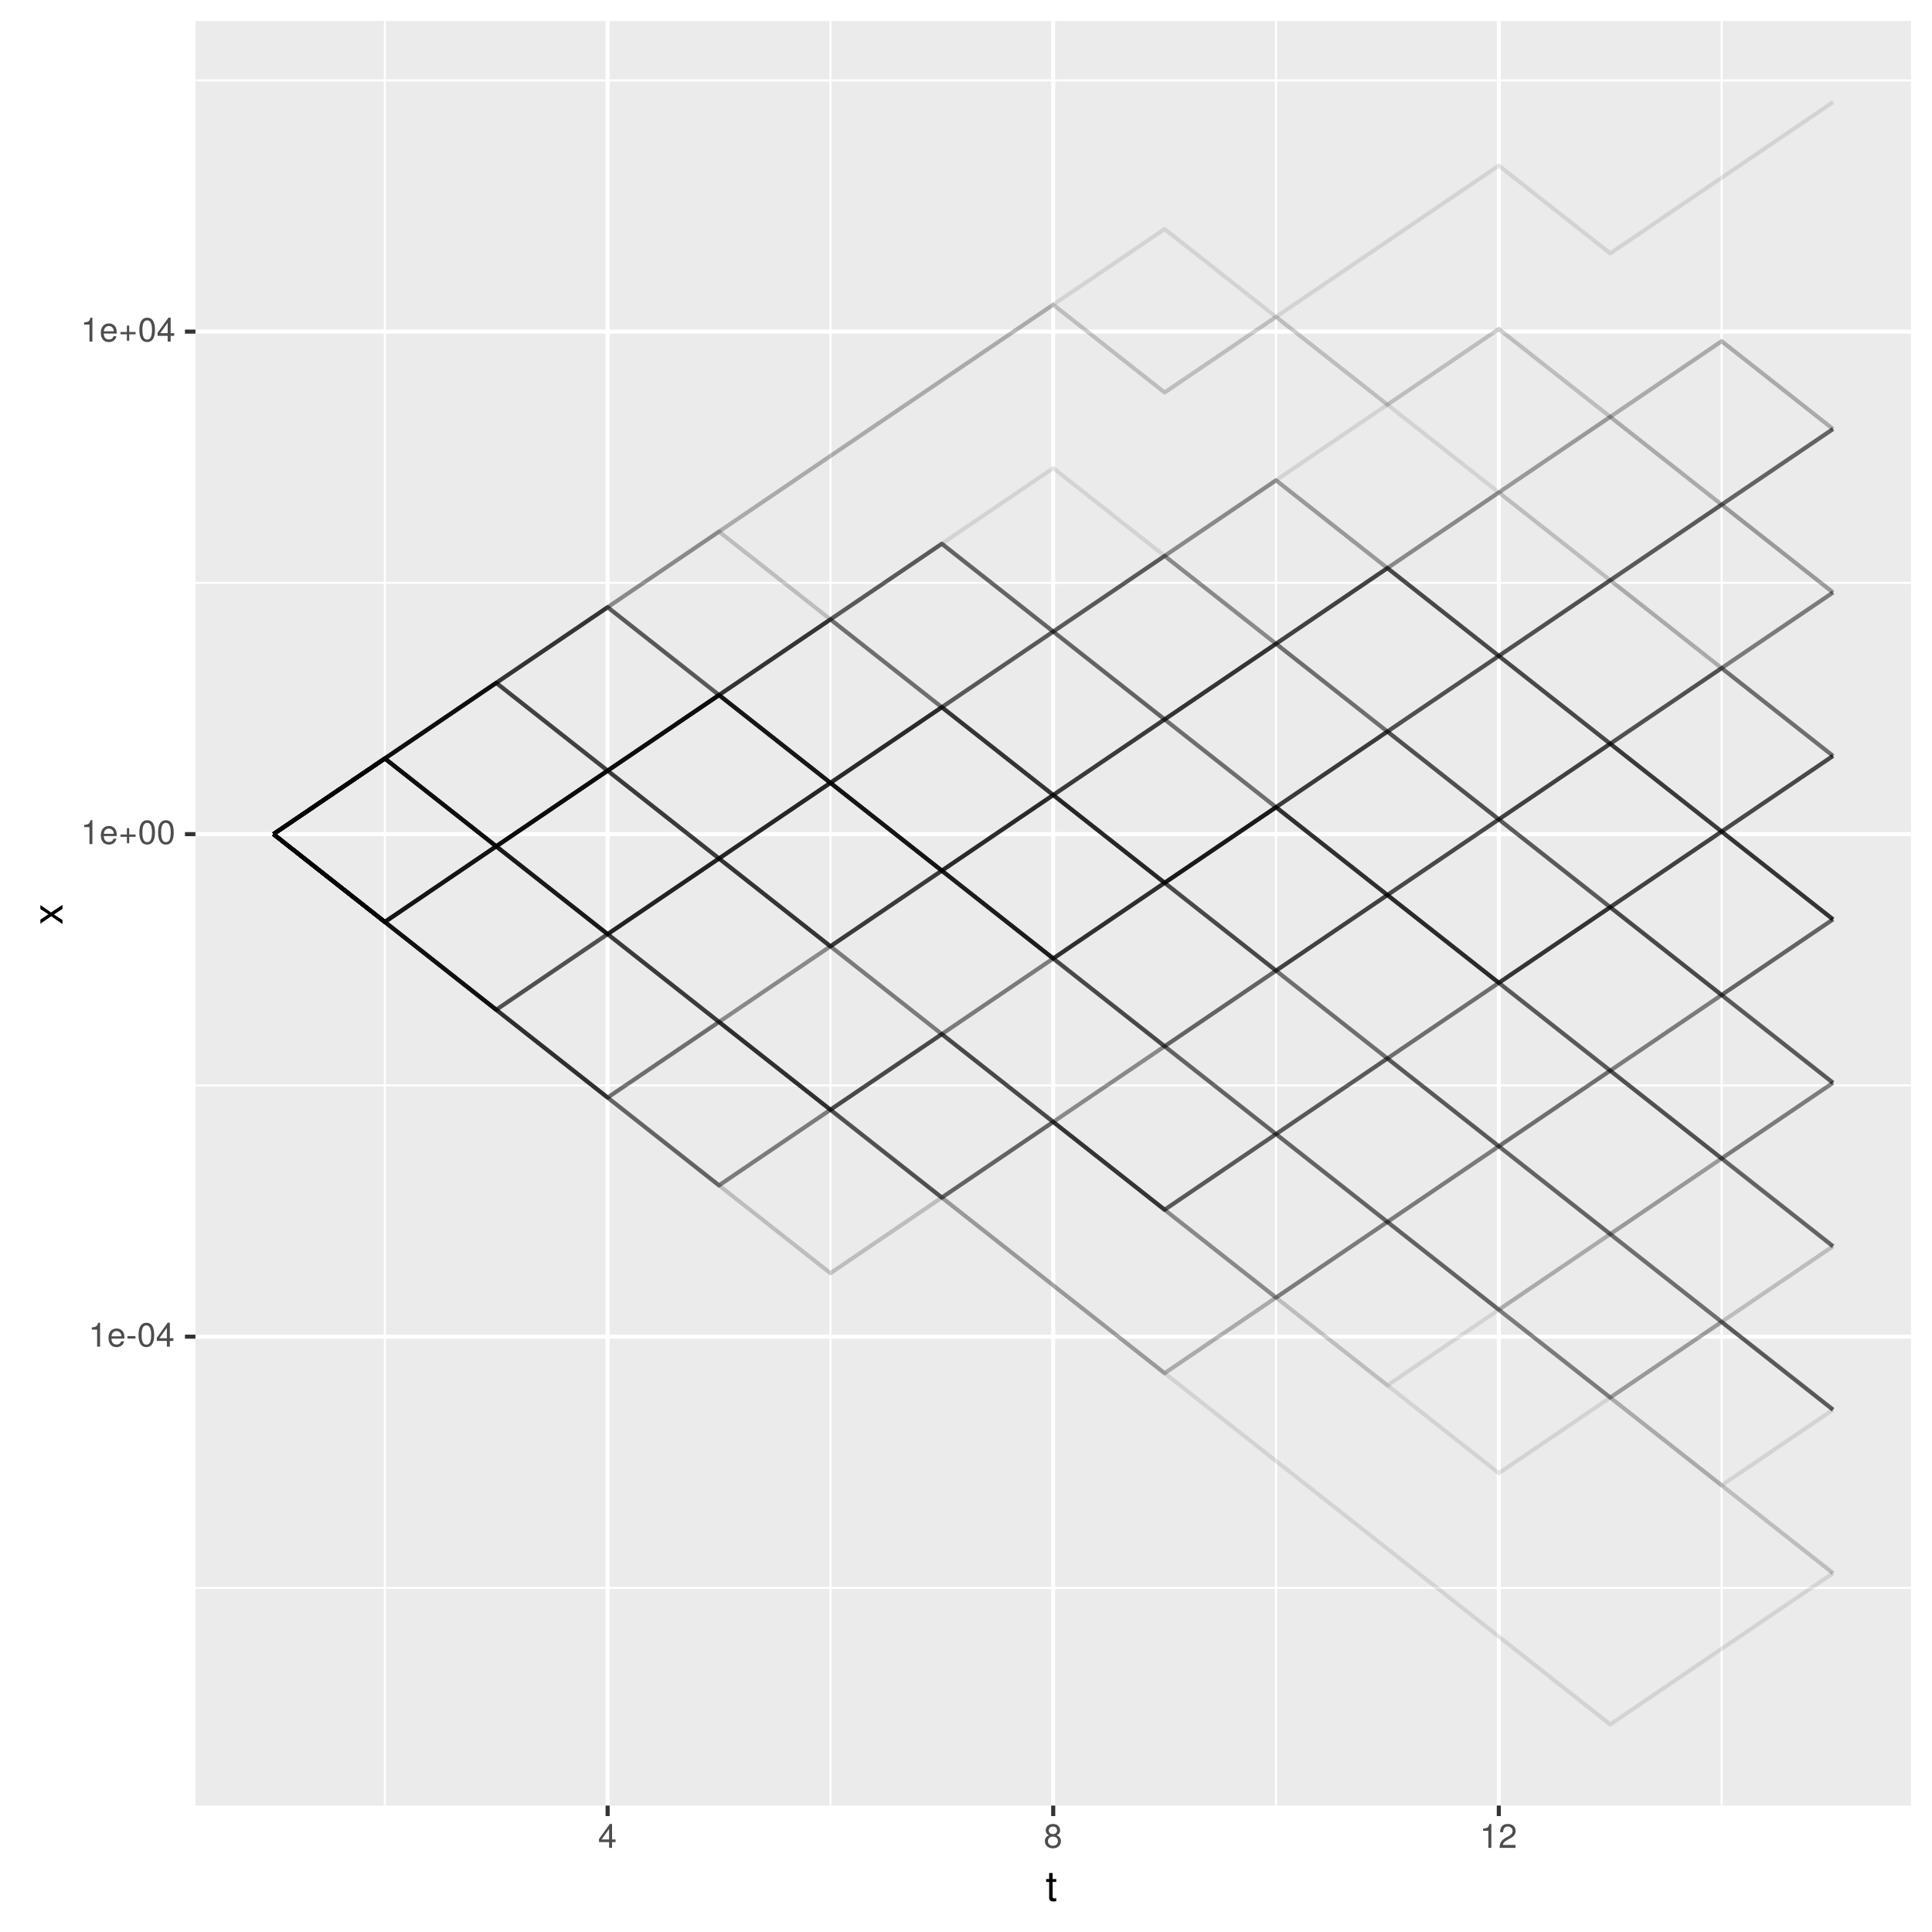 <?xml version="1.0" encoding="UTF-8"?>
<svg xmlns="http://www.w3.org/2000/svg" xmlns:xlink="http://www.w3.org/1999/xlink" width="504pt" height="504pt" viewBox="0 0 504 504" version="1.1">
<defs>
<g>
<symbol overflow="visible" id="glyph0-0">
<path style="stroke:none;" d=""/>
</symbol>
<symbol overflow="visible" id="glyph0-1">
<path style="stroke:none;" d="M 3.047 0 L 3.047 -6.234 L 2.547 -6.234 C 2.266 -5.281 2.094 -5.141 0.891 -5 L 0.891 -4.438 L 2.281 -4.438 L 2.281 0 Z M 3.047 0 "/>
</symbol>
<symbol overflow="visible" id="glyph0-2">
<path style="stroke:none;" d="M 4.516 -2.094 C 4.516 -2.766 4.453 -3.188 4.328 -3.531 C 4.031 -4.281 3.328 -4.734 2.469 -4.734 C 1.172 -4.734 0.359 -3.797 0.359 -2.281 C 0.359 -0.766 1.156 0.125 2.453 0.125 C 3.5 0.125 4.234 -0.469 4.422 -1.406 L 3.672 -1.406 C 3.469 -0.797 3.062 -0.547 2.469 -0.547 C 1.703 -0.547 1.141 -1.031 1.125 -2.094 Z M 3.734 -2.75 C 3.734 -2.75 3.734 -2.703 3.719 -2.688 L 1.141 -2.688 C 1.203 -3.516 1.719 -4.062 2.453 -4.062 C 3.172 -4.062 3.734 -3.469 3.734 -2.75 Z M 3.734 -2.75 "/>
</symbol>
<symbol overflow="visible" id="glyph0-3">
<path style="stroke:none;" d="M 2.5 -2.109 L 2.5 -2.75 L 0.406 -2.75 L 0.406 -2.109 Z M 2.5 -2.109 "/>
</symbol>
<symbol overflow="visible" id="glyph0-4">
<path style="stroke:none;" d="M 4.453 -3 C 4.453 -5.156 3.781 -6.234 2.422 -6.234 C 1.078 -6.234 0.375 -5.141 0.375 -3.047 C 0.375 -0.953 1.078 0.125 2.422 0.125 C 3.734 0.125 4.453 -0.953 4.453 -3 Z M 3.672 -3.062 C 3.672 -1.297 3.266 -0.516 2.406 -0.516 C 1.578 -0.516 1.172 -1.344 1.172 -3.047 C 1.172 -4.75 1.578 -5.547 2.422 -5.547 C 3.25 -5.547 3.672 -4.734 3.672 -3.062 Z M 3.672 -3.062 "/>
</symbol>
<symbol overflow="visible" id="glyph0-5">
<path style="stroke:none;" d="M 4.578 -1.5 L 4.578 -2.188 L 3.656 -2.188 L 3.656 -6.234 L 3.078 -6.234 L 0.25 -2.312 L 0.25 -1.5 L 2.875 -1.5 L 2.875 0 L 3.656 0 L 3.656 -1.5 Z M 2.875 -2.188 L 0.922 -2.188 L 2.875 -4.922 Z M 2.875 -2.188 "/>
</symbol>
<symbol overflow="visible" id="glyph0-6">
<path style="stroke:none;" d="M 4.547 -1.906 L 4.547 -2.5 L 2.875 -2.5 L 2.875 -4.172 L 2.266 -4.172 L 2.266 -2.5 L 0.594 -2.5 L 0.594 -1.906 L 2.266 -1.906 L 2.266 -0.234 L 2.875 -0.234 L 2.875 -1.906 Z M 4.547 -1.906 "/>
</symbol>
<symbol overflow="visible" id="glyph0-7">
<path style="stroke:none;" d="M 4.516 -1.766 C 4.516 -2.453 4.156 -2.938 3.438 -3.281 C 4.078 -3.672 4.297 -3.984 4.297 -4.578 C 4.297 -5.547 3.531 -6.234 2.422 -6.234 C 1.312 -6.234 0.547 -5.547 0.547 -4.578 C 0.547 -4 0.75 -3.672 1.391 -3.281 C 0.672 -2.938 0.328 -2.453 0.328 -1.766 C 0.328 -0.625 1.188 0.125 2.422 0.125 C 3.656 0.125 4.516 -0.625 4.516 -1.766 Z M 3.5 -4.562 C 3.5 -3.969 3.062 -3.594 2.422 -3.594 C 1.766 -3.594 1.344 -3.969 1.344 -4.562 C 1.344 -5.156 1.766 -5.547 2.422 -5.547 C 3.078 -5.547 3.5 -5.156 3.5 -4.562 Z M 3.719 -1.75 C 3.719 -1.016 3.188 -0.547 2.406 -0.547 C 1.641 -0.547 1.125 -1.016 1.125 -1.75 C 1.125 -2.484 1.641 -2.938 2.422 -2.938 C 3.188 -2.938 3.719 -2.484 3.719 -1.75 Z M 3.719 -1.75 "/>
</symbol>
<symbol overflow="visible" id="glyph0-8">
<path style="stroke:none;" d="M 4.5 -4.406 C 4.5 -5.469 3.672 -6.234 2.5 -6.234 C 1.219 -6.234 0.484 -5.594 0.438 -4.078 L 1.219 -4.078 C 1.281 -5.125 1.703 -5.562 2.469 -5.562 C 3.172 -5.562 3.703 -5.062 3.703 -4.391 C 3.703 -3.891 3.406 -3.469 2.859 -3.156 L 2.047 -2.703 C 0.75 -1.969 0.375 -1.375 0.297 0 L 4.453 0 L 4.453 -0.766 L 1.172 -0.766 C 1.25 -1.281 1.531 -1.594 2.297 -2.047 L 3.172 -2.531 C 4.047 -2.984 4.5 -3.641 4.5 -4.406 Z M 4.5 -4.406 "/>
</symbol>
<symbol overflow="visible" id="glyph1-0">
<path style="stroke:none;" d=""/>
</symbol>
<symbol overflow="visible" id="glyph1-1">
<path style="stroke:none;" d="M 2.797 0 L 2.797 -0.766 C 2.672 -0.734 2.531 -0.719 2.359 -0.719 C 1.953 -0.719 1.844 -0.844 1.844 -1.25 L 1.844 -5.016 L 2.797 -5.016 L 2.797 -5.766 L 1.844 -5.766 L 1.844 -7.344 L 0.938 -7.344 L 0.938 -5.766 L 0.156 -5.766 L 0.156 -5.016 L 0.938 -5.016 L 0.938 -0.844 C 0.938 -0.25 1.328 0.078 2.047 0.078 C 2.266 0.078 2.484 0.062 2.797 0 Z M 2.797 0 "/>
</symbol>
<symbol overflow="visible" id="glyph2-0">
<path style="stroke:none;" d=""/>
</symbol>
<symbol overflow="visible" id="glyph2-1">
<path style="stroke:none;" d="M 0 -5.203 L -2.984 -3.219 L -5.766 -5.141 L -5.766 -4.109 L -3.672 -2.734 L -5.766 -1.344 L -5.766 -0.297 L -2.938 -2.219 L 0 -0.188 L 0 -1.234 L -2.219 -2.688 L 0 -4.141 Z M 0 -5.203 "/>
</symbol>
</g>
<clipPath id="clip1">
  <path d="M 50.984 5.48 L 499 5.48 L 499 472 L 50.984 472 Z M 50.984 5.48 "/>
</clipPath>
<clipPath id="clip2">
  <path d="M 50.984 413 L 499 413 L 499 415 L 50.984 415 Z M 50.984 413 "/>
</clipPath>
<clipPath id="clip3">
  <path d="M 50.984 282 L 499 282 L 499 284 L 50.984 284 Z M 50.984 282 "/>
</clipPath>
<clipPath id="clip4">
  <path d="M 50.984 151 L 499 151 L 499 153 L 50.984 153 Z M 50.984 151 "/>
</clipPath>
<clipPath id="clip5">
  <path d="M 50.984 20 L 499 20 L 499 22 L 50.984 22 Z M 50.984 20 "/>
</clipPath>
<clipPath id="clip6">
  <path d="M 100 5.48 L 101 5.48 L 101 472 L 100 472 Z M 100 5.48 "/>
</clipPath>
<clipPath id="clip7">
  <path d="M 216 5.48 L 217 5.48 L 217 472 L 216 472 Z M 216 5.48 "/>
</clipPath>
<clipPath id="clip8">
  <path d="M 332 5.48 L 334 5.48 L 334 472 L 332 472 Z M 332 5.48 "/>
</clipPath>
<clipPath id="clip9">
  <path d="M 448 5.48 L 450 5.48 L 450 472 L 448 472 Z M 448 5.48 "/>
</clipPath>
<clipPath id="clip10">
  <path d="M 50.984 348 L 499.52 348 L 499.52 350 L 50.984 350 Z M 50.984 348 "/>
</clipPath>
<clipPath id="clip11">
  <path d="M 50.984 217 L 499.52 217 L 499.52 219 L 50.984 219 Z M 50.984 217 "/>
</clipPath>
<clipPath id="clip12">
  <path d="M 50.984 85 L 499.52 85 L 499.52 88 L 50.984 88 Z M 50.984 85 "/>
</clipPath>
<clipPath id="clip13">
  <path d="M 157 5.48 L 160 5.48 L 160 472 L 157 472 Z M 157 5.48 "/>
</clipPath>
<clipPath id="clip14">
  <path d="M 274 5.48 L 276 5.48 L 276 472 L 274 472 Z M 274 5.48 "/>
</clipPath>
<clipPath id="clip15">
  <path d="M 390 5.48 L 392 5.48 L 392 472 L 390 472 Z M 390 5.48 "/>
</clipPath>
</defs>
<g id="surface7">
<rect x="0" y="0" width="504" height="504" style="fill:rgb(100%,100%,100%);fill-opacity:1;stroke:none;"/>
<rect x="0" y="0" width="504" height="504" style="fill:rgb(100%,100%,100%);fill-opacity:1;stroke:none;"/>
<path style="fill:none;stroke-width:1.067;stroke-linecap:round;stroke-linejoin:round;stroke:rgb(100%,100%,100%);stroke-opacity:1;stroke-miterlimit:10;" d="M 0 504 L 504 504 L 504 0 L 0 0 Z M 0 504 "/>
<g clip-path="url(#clip1)" clip-rule="nonzero">
<path style=" stroke:none;fill-rule:nonzero;fill:rgb(92.157%,92.157%,92.157%);fill-opacity:1;" d="M 50.984 471.016 L 498.52 471.016 L 498.52 5.48 L 50.984 5.48 Z M 50.984 471.016 "/>
</g>
<g clip-path="url(#clip2)" clip-rule="nonzero">
<path style="fill:none;stroke-width:0.533;stroke-linecap:butt;stroke-linejoin:round;stroke:rgb(100%,100%,100%);stroke-opacity:1;stroke-miterlimit:10;" d="M 50.984 414.242 L 498.52 414.242 "/>
</g>
<g clip-path="url(#clip3)" clip-rule="nonzero">
<path style="fill:none;stroke-width:0.533;stroke-linecap:butt;stroke-linejoin:round;stroke:rgb(100%,100%,100%);stroke-opacity:1;stroke-miterlimit:10;" d="M 50.984 283.148 L 498.52 283.148 "/>
</g>
<g clip-path="url(#clip4)" clip-rule="nonzero">
<path style="fill:none;stroke-width:0.533;stroke-linecap:butt;stroke-linejoin:round;stroke:rgb(100%,100%,100%);stroke-opacity:1;stroke-miterlimit:10;" d="M 50.984 152.055 L 498.52 152.055 "/>
</g>
<g clip-path="url(#clip5)" clip-rule="nonzero">
<path style="fill:none;stroke-width:0.533;stroke-linecap:butt;stroke-linejoin:round;stroke:rgb(100%,100%,100%);stroke-opacity:1;stroke-miterlimit:10;" d="M 50.984 20.965 L 498.52 20.965 "/>
</g>
<g clip-path="url(#clip6)" clip-rule="nonzero">
<path style="fill:none;stroke-width:0.533;stroke-linecap:butt;stroke-linejoin:round;stroke:rgb(100%,100%,100%);stroke-opacity:1;stroke-miterlimit:10;" d="M 100.391 471.016 L 100.391 5.48 "/>
</g>
<g clip-path="url(#clip7)" clip-rule="nonzero">
<path style="fill:none;stroke-width:0.533;stroke-linecap:butt;stroke-linejoin:round;stroke:rgb(100%,100%,100%);stroke-opacity:1;stroke-miterlimit:10;" d="M 216.633 471.016 L 216.633 5.48 "/>
</g>
<g clip-path="url(#clip8)" clip-rule="nonzero">
<path style="fill:none;stroke-width:0.533;stroke-linecap:butt;stroke-linejoin:round;stroke:rgb(100%,100%,100%);stroke-opacity:1;stroke-miterlimit:10;" d="M 332.875 471.016 L 332.875 5.48 "/>
</g>
<g clip-path="url(#clip9)" clip-rule="nonzero">
<path style="fill:none;stroke-width:0.533;stroke-linecap:butt;stroke-linejoin:round;stroke:rgb(100%,100%,100%);stroke-opacity:1;stroke-miterlimit:10;" d="M 449.117 471.016 L 449.117 5.48 "/>
</g>
<g clip-path="url(#clip10)" clip-rule="nonzero">
<path style="fill:none;stroke-width:1.067;stroke-linecap:butt;stroke-linejoin:round;stroke:rgb(100%,100%,100%);stroke-opacity:1;stroke-miterlimit:10;" d="M 50.984 348.695 L 498.52 348.695 "/>
</g>
<g clip-path="url(#clip11)" clip-rule="nonzero">
<path style="fill:none;stroke-width:1.067;stroke-linecap:butt;stroke-linejoin:round;stroke:rgb(100%,100%,100%);stroke-opacity:1;stroke-miterlimit:10;" d="M 50.984 217.602 L 498.52 217.602 "/>
</g>
<g clip-path="url(#clip12)" clip-rule="nonzero">
<path style="fill:none;stroke-width:1.067;stroke-linecap:butt;stroke-linejoin:round;stroke:rgb(100%,100%,100%);stroke-opacity:1;stroke-miterlimit:10;" d="M 50.984 86.508 L 498.52 86.508 "/>
</g>
<g clip-path="url(#clip13)" clip-rule="nonzero">
<path style="fill:none;stroke-width:1.067;stroke-linecap:butt;stroke-linejoin:round;stroke:rgb(100%,100%,100%);stroke-opacity:1;stroke-miterlimit:10;" d="M 158.512 471.016 L 158.512 5.48 "/>
</g>
<g clip-path="url(#clip14)" clip-rule="nonzero">
<path style="fill:none;stroke-width:1.067;stroke-linecap:butt;stroke-linejoin:round;stroke:rgb(100%,100%,100%);stroke-opacity:1;stroke-miterlimit:10;" d="M 274.754 471.016 L 274.754 5.48 "/>
</g>
<g clip-path="url(#clip15)" clip-rule="nonzero">
<path style="fill:none;stroke-width:1.067;stroke-linecap:butt;stroke-linejoin:round;stroke:rgb(100%,100%,100%);stroke-opacity:1;stroke-miterlimit:10;" d="M 390.996 471.016 L 390.996 5.48 "/>
</g>
<path style="fill:none;stroke-width:1.067;stroke-linecap:butt;stroke-linejoin:round;stroke:rgb(0%,0%,0%);stroke-opacity:0.102;stroke-miterlimit:1;" d="M 71.328 217.602 L 100.391 197.871 L 129.449 220.777 L 158.512 243.688 L 187.57 266.594 L 216.633 289.5 L 245.691 269.77 L 274.754 250.039 L 303.812 230.305 L 332.875 210.574 L 361.934 190.844 L 390.996 213.75 L 420.059 194.02 L 449.117 216.926 L 478.18 197.195 "/>
<path style="fill:none;stroke-width:1.067;stroke-linecap:butt;stroke-linejoin:round;stroke:rgb(0%,0%,0%);stroke-opacity:0.102;stroke-miterlimit:1;" d="M 71.328 217.602 L 100.391 197.871 L 129.449 178.141 L 158.512 158.406 L 187.57 181.316 L 216.633 161.586 L 245.691 184.492 L 274.754 207.398 L 303.812 230.305 L 332.875 253.215 L 361.934 233.484 L 390.996 256.391 L 420.059 236.66 L 449.117 259.566 L 478.18 282.473 "/>
<path style="fill:none;stroke-width:1.067;stroke-linecap:butt;stroke-linejoin:round;stroke:rgb(0%,0%,0%);stroke-opacity:0.102;stroke-miterlimit:1;" d="M 71.328 217.602 L 100.391 240.508 L 129.449 263.418 L 158.512 243.688 L 187.57 266.594 L 216.633 246.863 L 245.691 269.77 L 274.754 292.676 L 303.812 315.586 L 332.875 338.492 L 361.934 318.762 L 420.059 364.574 L 449.117 344.844 L 478.18 367.75 "/>
<path style="fill:none;stroke-width:1.067;stroke-linecap:butt;stroke-linejoin:round;stroke:rgb(0%,0%,0%);stroke-opacity:0.102;stroke-miterlimit:1;" d="M 71.328 217.602 L 100.391 197.871 L 129.449 178.141 L 158.512 201.047 L 187.57 181.316 L 216.633 204.223 L 245.691 227.129 L 274.754 207.398 L 303.812 187.668 L 332.875 167.938 L 361.934 190.844 L 390.996 171.113 L 420.059 151.379 L 449.117 131.648 L 478.18 154.559 "/>
<path style="fill:none;stroke-width:1.067;stroke-linecap:butt;stroke-linejoin:round;stroke:rgb(0%,0%,0%);stroke-opacity:0.102;stroke-miterlimit:1;" d="M 71.328 217.602 L 100.391 197.871 L 129.449 220.777 L 158.512 243.688 L 187.57 266.594 L 216.633 246.863 L 245.691 227.129 L 274.754 207.398 L 303.812 187.668 L 332.875 210.574 L 361.934 190.844 L 390.996 171.113 L 420.059 194.02 L 449.117 216.926 L 478.18 239.836 "/>
<path style="fill:none;stroke-width:1.067;stroke-linecap:butt;stroke-linejoin:round;stroke:rgb(0%,0%,0%);stroke-opacity:0.102;stroke-miterlimit:1;" d="M 71.328 217.602 L 100.391 240.508 L 129.449 263.418 L 158.512 243.688 L 187.57 223.953 L 216.633 246.863 L 245.691 227.129 L 274.754 250.039 L 303.812 272.945 L 332.875 253.215 L 361.934 233.484 L 390.996 256.391 L 420.059 236.66 L 449.117 259.566 L 478.18 282.473 "/>
<path style="fill:none;stroke-width:1.067;stroke-linecap:butt;stroke-linejoin:round;stroke:rgb(0%,0%,0%);stroke-opacity:0.102;stroke-miterlimit:1;" d="M 71.328 217.602 L 100.391 197.871 L 129.449 220.777 L 158.512 243.688 L 187.57 266.594 L 216.633 289.5 L 245.691 312.406 L 274.754 292.676 L 303.812 315.586 L 332.875 295.852 L 361.934 318.762 L 390.996 299.027 L 420.059 321.938 L 449.117 344.844 L 478.18 367.75 "/>
<path style="fill:none;stroke-width:1.067;stroke-linecap:butt;stroke-linejoin:round;stroke:rgb(0%,0%,0%);stroke-opacity:0.102;stroke-miterlimit:1;" d="M 71.328 217.602 L 100.391 197.871 L 129.449 220.777 L 158.512 243.688 L 187.57 266.594 L 216.633 246.863 L 245.691 227.129 L 274.754 250.039 L 303.812 230.305 L 332.875 210.574 L 361.934 233.484 L 390.996 213.75 L 420.059 194.02 L 449.117 216.926 L 478.18 197.195 "/>
<path style="fill:none;stroke-width:1.067;stroke-linecap:butt;stroke-linejoin:round;stroke:rgb(0%,0%,0%);stroke-opacity:0.102;stroke-miterlimit:1;" d="M 71.328 217.602 L 100.391 197.871 L 129.449 178.141 L 158.512 158.406 L 187.57 138.676 L 216.633 118.945 L 245.691 99.215 L 274.754 79.48 L 303.812 59.75 L 332.875 82.66 L 361.934 62.926 L 390.996 43.195 L 420.059 66.102 L 449.117 46.371 L 478.18 26.641 "/>
<path style="fill:none;stroke-width:1.067;stroke-linecap:butt;stroke-linejoin:round;stroke:rgb(0%,0%,0%);stroke-opacity:0.102;stroke-miterlimit:1;" d="M 71.328 217.602 L 100.391 240.508 L 129.449 220.777 L 158.512 201.047 L 187.57 181.316 L 216.633 161.586 L 245.691 141.852 L 274.754 164.762 L 303.812 145.027 L 332.875 125.297 L 361.934 105.566 L 390.996 85.836 L 420.059 108.742 L 449.117 131.648 L 478.18 111.918 "/>
<path style="fill:none;stroke-width:1.067;stroke-linecap:butt;stroke-linejoin:round;stroke:rgb(0%,0%,0%);stroke-opacity:0.102;stroke-miterlimit:1;" d="M 71.328 217.602 L 100.391 197.871 L 129.449 178.141 L 158.512 158.406 L 187.57 181.316 L 216.633 204.223 L 245.691 184.492 L 274.754 164.762 L 303.812 187.668 L 332.875 167.938 L 361.934 148.203 L 420.059 108.742 L 449.117 89.012 L 478.18 111.918 "/>
<path style="fill:none;stroke-width:1.067;stroke-linecap:butt;stroke-linejoin:round;stroke:rgb(0%,0%,0%);stroke-opacity:0.102;stroke-miterlimit:1;" d="M 71.328 217.602 L 100.391 197.871 L 129.449 178.141 L 158.512 158.406 L 187.57 181.316 L 216.633 204.223 L 245.691 184.492 L 274.754 207.398 L 303.812 187.668 L 332.875 167.938 L 361.934 190.844 L 390.996 171.113 L 420.059 194.02 L 449.117 216.926 L 478.18 197.195 "/>
<path style="fill:none;stroke-width:1.067;stroke-linecap:butt;stroke-linejoin:round;stroke:rgb(0%,0%,0%);stroke-opacity:0.102;stroke-miterlimit:1;" d="M 71.328 217.602 L 100.391 240.508 L 129.449 220.777 L 158.512 201.047 L 187.57 181.316 L 216.633 161.586 L 245.691 141.852 L 274.754 164.762 L 303.812 187.668 L 332.875 167.938 L 361.934 148.203 L 390.996 128.473 L 420.059 151.379 L 449.117 131.648 L 478.18 111.918 "/>
<path style="fill:none;stroke-width:1.067;stroke-linecap:butt;stroke-linejoin:round;stroke:rgb(0%,0%,0%);stroke-opacity:0.102;stroke-miterlimit:1;" d="M 71.328 217.602 L 100.391 197.871 L 129.449 220.777 L 158.512 201.047 L 187.57 181.316 L 216.633 204.223 L 245.691 184.492 L 274.754 164.762 L 303.812 187.668 L 332.875 210.574 L 361.934 233.484 L 390.996 213.75 L 420.059 236.66 L 449.117 216.926 L 478.18 239.836 "/>
<path style="fill:none;stroke-width:1.067;stroke-linecap:butt;stroke-linejoin:round;stroke:rgb(0%,0%,0%);stroke-opacity:0.102;stroke-miterlimit:1;" d="M 71.328 217.602 L 100.391 197.871 L 129.449 178.141 L 158.512 158.406 L 187.57 138.676 L 216.633 118.945 L 245.691 99.215 L 274.754 79.48 L 303.812 102.391 L 332.875 82.66 L 361.934 105.566 L 390.996 128.473 L 420.059 108.742 L 449.117 89.012 L 478.18 111.918 "/>
<path style="fill:none;stroke-width:1.067;stroke-linecap:butt;stroke-linejoin:round;stroke:rgb(0%,0%,0%);stroke-opacity:0.102;stroke-miterlimit:1;" d="M 71.328 217.602 L 100.391 240.508 L 129.449 263.418 L 158.512 286.324 L 187.57 309.23 L 216.633 289.5 L 245.691 269.77 L 274.754 250.039 L 303.812 230.305 L 332.875 253.215 L 361.934 233.484 L 390.996 213.75 L 420.059 194.02 L 449.117 174.289 L 478.18 197.195 "/>
<path style="fill:none;stroke-width:1.067;stroke-linecap:butt;stroke-linejoin:round;stroke:rgb(0%,0%,0%);stroke-opacity:0.102;stroke-miterlimit:1;" d="M 71.328 217.602 L 100.391 240.508 L 129.449 220.777 L 158.512 243.688 L 187.57 223.953 L 216.633 246.863 L 245.691 227.129 L 274.754 250.039 L 303.812 230.305 L 332.875 210.574 L 361.934 190.844 L 390.996 171.113 L 420.059 151.379 L 449.117 131.648 L 478.18 111.918 "/>
<path style="fill:none;stroke-width:1.067;stroke-linecap:butt;stroke-linejoin:round;stroke:rgb(0%,0%,0%);stroke-opacity:0.102;stroke-miterlimit:1;" d="M 71.328 217.602 L 100.391 240.508 L 129.449 263.418 L 158.512 286.324 L 187.57 266.594 L 216.633 246.863 L 245.691 227.129 L 274.754 207.398 L 303.812 230.305 L 332.875 210.574 L 361.934 233.484 L 390.996 256.391 L 420.059 236.66 L 449.117 216.926 L 478.18 239.836 "/>
<path style="fill:none;stroke-width:1.067;stroke-linecap:butt;stroke-linejoin:round;stroke:rgb(0%,0%,0%);stroke-opacity:0.102;stroke-miterlimit:1;" d="M 71.328 217.602 L 100.391 197.871 L 129.449 220.777 L 158.512 243.688 L 187.57 223.953 L 216.633 204.223 L 245.691 184.492 L 274.754 207.398 L 303.812 230.305 L 332.875 210.574 L 361.934 190.844 L 390.996 213.75 L 420.059 236.66 L 449.117 216.926 L 478.18 239.836 "/>
<path style="fill:none;stroke-width:1.067;stroke-linecap:butt;stroke-linejoin:round;stroke:rgb(0%,0%,0%);stroke-opacity:0.102;stroke-miterlimit:1;" d="M 71.328 217.602 L 100.391 197.871 L 129.449 178.141 L 158.512 158.406 L 187.57 181.316 L 216.633 161.586 L 245.691 141.852 L 274.754 164.762 L 303.812 145.027 L 332.875 125.297 L 361.934 148.203 L 390.996 171.113 L 420.059 194.02 L 449.117 174.289 L 478.18 197.195 "/>
<path style="fill:none;stroke-width:1.067;stroke-linecap:butt;stroke-linejoin:round;stroke:rgb(0%,0%,0%);stroke-opacity:0.102;stroke-miterlimit:1;" d="M 71.328 217.602 L 100.391 197.871 L 129.449 178.141 L 158.512 158.406 L 187.57 138.676 L 216.633 118.945 L 245.691 99.215 L 274.754 79.48 L 303.812 102.391 L 332.875 82.66 L 361.934 105.566 L 390.996 85.836 L 420.059 108.742 L 449.117 89.012 L 478.18 111.918 "/>
<path style="fill:none;stroke-width:1.067;stroke-linecap:butt;stroke-linejoin:round;stroke:rgb(0%,0%,0%);stroke-opacity:0.102;stroke-miterlimit:1;" d="M 71.328 217.602 L 100.391 240.508 L 129.449 220.777 L 158.512 201.047 L 187.57 181.316 L 216.633 204.223 L 245.691 227.129 L 274.754 250.039 L 303.812 272.945 L 332.875 253.215 L 361.934 276.121 L 390.996 299.027 L 420.059 321.938 L 449.117 344.844 L 478.18 367.75 "/>
<path style="fill:none;stroke-width:1.067;stroke-linecap:butt;stroke-linejoin:round;stroke:rgb(0%,0%,0%);stroke-opacity:0.102;stroke-miterlimit:1;" d="M 71.328 217.602 L 100.391 197.871 L 129.449 178.141 L 158.512 201.047 L 187.57 223.953 L 216.633 204.223 L 245.691 227.129 L 274.754 250.039 L 303.812 230.305 L 332.875 210.574 L 361.934 190.844 L 390.996 171.113 L 420.059 151.379 L 449.117 131.648 L 478.18 111.918 "/>
<path style="fill:none;stroke-width:1.067;stroke-linecap:butt;stroke-linejoin:round;stroke:rgb(0%,0%,0%);stroke-opacity:0.102;stroke-miterlimit:1;" d="M 71.328 217.602 L 100.391 197.871 L 129.449 178.141 L 158.512 158.406 L 187.57 138.676 L 216.633 161.586 L 245.691 141.852 L 274.754 164.762 L 303.812 145.027 L 332.875 125.297 L 361.934 148.203 L 420.059 108.742 L 449.117 131.648 L 478.18 111.918 "/>
<path style="fill:none;stroke-width:1.067;stroke-linecap:butt;stroke-linejoin:round;stroke:rgb(0%,0%,0%);stroke-opacity:0.102;stroke-miterlimit:1;" d="M 71.328 217.602 L 100.391 240.508 L 129.449 220.777 L 158.512 201.047 L 187.57 223.953 L 216.633 204.223 L 245.691 227.129 L 274.754 250.039 L 303.812 272.945 L 332.875 253.215 L 361.934 233.484 L 390.996 213.75 L 420.059 194.02 L 449.117 216.926 L 478.18 239.836 "/>
<path style="fill:none;stroke-width:1.067;stroke-linecap:butt;stroke-linejoin:round;stroke:rgb(0%,0%,0%);stroke-opacity:0.102;stroke-miterlimit:1;" d="M 71.328 217.602 L 100.391 197.871 L 129.449 178.141 L 158.512 201.047 L 187.57 181.316 L 216.633 161.586 L 245.691 141.852 L 274.754 164.762 L 303.812 145.027 L 332.875 167.938 L 361.934 148.203 L 390.996 171.113 L 420.059 151.379 L 449.117 174.289 L 478.18 197.195 "/>
<path style="fill:none;stroke-width:1.067;stroke-linecap:butt;stroke-linejoin:round;stroke:rgb(0%,0%,0%);stroke-opacity:0.102;stroke-miterlimit:1;" d="M 71.328 217.602 L 100.391 240.508 L 129.449 263.418 L 158.512 286.324 L 187.57 266.594 L 216.633 289.5 L 245.691 312.406 L 274.754 292.676 L 303.812 315.586 L 332.875 338.492 L 361.934 318.762 L 390.996 299.027 L 420.059 321.938 L 449.117 302.203 L 478.18 282.473 "/>
<path style="fill:none;stroke-width:1.067;stroke-linecap:butt;stroke-linejoin:round;stroke:rgb(0%,0%,0%);stroke-opacity:0.102;stroke-miterlimit:1;" d="M 71.328 217.602 L 100.391 240.508 L 129.449 220.777 L 158.512 201.047 L 187.57 223.953 L 216.633 204.223 L 245.691 227.129 L 274.754 207.398 L 303.812 187.668 L 332.875 167.938 L 361.934 148.203 L 420.059 108.742 L 449.117 131.648 L 478.18 111.918 "/>
<path style="fill:none;stroke-width:1.067;stroke-linecap:butt;stroke-linejoin:round;stroke:rgb(0%,0%,0%);stroke-opacity:0.102;stroke-miterlimit:1;" d="M 71.328 217.602 L 100.391 240.508 L 129.449 263.418 L 158.512 243.688 L 187.57 266.594 L 216.633 289.5 L 245.691 269.77 L 274.754 250.039 L 303.812 230.305 L 332.875 210.574 L 361.934 233.484 L 390.996 213.75 L 420.059 236.66 L 449.117 216.926 L 478.18 197.195 "/>
<path style="fill:none;stroke-width:1.067;stroke-linecap:butt;stroke-linejoin:round;stroke:rgb(0%,0%,0%);stroke-opacity:0.102;stroke-miterlimit:1;" d="M 71.328 217.602 L 100.391 197.871 L 129.449 178.141 L 158.512 158.406 L 187.57 138.676 L 216.633 161.586 L 245.691 141.852 L 274.754 164.762 L 303.812 145.027 L 332.875 167.938 L 361.934 190.844 L 390.996 213.75 L 420.059 194.02 L 449.117 174.289 L 478.18 154.559 "/>
<path style="fill:none;stroke-width:1.067;stroke-linecap:butt;stroke-linejoin:round;stroke:rgb(0%,0%,0%);stroke-opacity:0.102;stroke-miterlimit:1;" d="M 71.328 217.602 L 100.391 197.871 L 129.449 178.141 L 158.512 201.047 L 187.57 223.953 L 216.633 204.223 L 245.691 227.129 L 274.754 207.398 L 303.812 230.305 L 332.875 253.215 L 361.934 233.484 L 390.996 256.391 L 420.059 236.66 L 449.117 259.566 L 478.18 239.836 "/>
<path style="fill:none;stroke-width:1.067;stroke-linecap:butt;stroke-linejoin:round;stroke:rgb(0%,0%,0%);stroke-opacity:0.102;stroke-miterlimit:1;" d="M 71.328 217.602 L 100.391 240.508 L 129.449 220.777 L 158.512 201.047 L 187.57 223.953 L 216.633 246.863 L 245.691 269.77 L 274.754 292.676 L 303.812 315.586 L 332.875 295.852 L 361.934 318.762 L 390.996 341.668 L 420.059 321.938 L 449.117 302.203 L 478.18 325.113 "/>
<path style="fill:none;stroke-width:1.067;stroke-linecap:butt;stroke-linejoin:round;stroke:rgb(0%,0%,0%);stroke-opacity:0.102;stroke-miterlimit:1;" d="M 71.328 217.602 L 100.391 197.871 L 129.449 220.777 L 158.512 243.688 L 187.57 266.594 L 216.633 289.5 L 245.691 312.406 L 274.754 292.676 L 303.812 315.586 L 332.875 295.852 L 361.934 318.762 L 420.059 364.574 L 449.117 387.484 L 478.18 367.75 "/>
<path style="fill:none;stroke-width:1.067;stroke-linecap:butt;stroke-linejoin:round;stroke:rgb(0%,0%,0%);stroke-opacity:0.102;stroke-miterlimit:1;" d="M 71.328 217.602 L 100.391 197.871 L 129.449 178.141 L 158.512 201.047 L 187.57 181.316 L 216.633 204.223 L 245.691 227.129 L 274.754 207.398 L 303.812 230.305 L 332.875 210.574 L 361.934 233.484 L 390.996 256.391 L 420.059 236.66 L 449.117 216.926 L 478.18 239.836 "/>
<path style="fill:none;stroke-width:1.067;stroke-linecap:butt;stroke-linejoin:round;stroke:rgb(0%,0%,0%);stroke-opacity:0.102;stroke-miterlimit:1;" d="M 71.328 217.602 L 100.391 240.508 L 129.449 263.418 L 158.512 286.324 L 187.57 309.23 L 216.633 289.5 L 245.691 269.77 L 274.754 292.676 L 303.812 315.586 L 332.875 295.852 L 361.934 318.762 L 390.996 341.668 L 420.059 321.938 L 449.117 344.844 L 478.18 367.75 "/>
<path style="fill:none;stroke-width:1.067;stroke-linecap:butt;stroke-linejoin:round;stroke:rgb(0%,0%,0%);stroke-opacity:0.102;stroke-miterlimit:1;" d="M 71.328 217.602 L 100.391 240.508 L 129.449 220.777 L 158.512 201.047 L 187.57 181.316 L 216.633 204.223 L 245.691 227.129 L 274.754 250.039 L 303.812 230.305 L 332.875 253.215 L 361.934 276.121 L 390.996 299.027 L 420.059 279.297 L 449.117 302.203 L 478.18 325.113 "/>
<path style="fill:none;stroke-width:1.067;stroke-linecap:butt;stroke-linejoin:round;stroke:rgb(0%,0%,0%);stroke-opacity:0.102;stroke-miterlimit:1;" d="M 71.328 217.602 L 100.391 197.871 L 129.449 178.141 L 158.512 201.047 L 187.57 181.316 L 216.633 161.586 L 245.691 141.852 L 274.754 164.762 L 303.812 187.668 L 332.875 167.938 L 361.934 148.203 L 390.996 128.473 L 420.059 151.379 L 449.117 131.648 L 478.18 111.918 "/>
<path style="fill:none;stroke-width:1.067;stroke-linecap:butt;stroke-linejoin:round;stroke:rgb(0%,0%,0%);stroke-opacity:0.102;stroke-miterlimit:1;" d="M 71.328 217.602 L 100.391 240.508 L 129.449 263.418 L 158.512 286.324 L 187.57 266.594 L 216.633 289.5 L 245.691 269.77 L 274.754 250.039 L 303.812 230.305 L 332.875 253.215 L 361.934 276.121 L 420.059 236.66 L 449.117 259.566 L 478.18 282.473 "/>
<path style="fill:none;stroke-width:1.067;stroke-linecap:butt;stroke-linejoin:round;stroke:rgb(0%,0%,0%);stroke-opacity:0.102;stroke-miterlimit:1;" d="M 71.328 217.602 L 100.391 197.871 L 129.449 220.777 L 158.512 201.047 L 187.57 223.953 L 216.633 204.223 L 245.691 227.129 L 274.754 250.039 L 303.812 230.305 L 332.875 253.215 L 361.934 233.484 L 390.996 213.75 L 420.059 194.02 L 449.117 174.289 L 478.18 154.559 "/>
<path style="fill:none;stroke-width:1.067;stroke-linecap:butt;stroke-linejoin:round;stroke:rgb(0%,0%,0%);stroke-opacity:0.102;stroke-miterlimit:1;" d="M 71.328 217.602 L 100.391 197.871 L 129.449 220.777 L 158.512 243.688 L 187.57 266.594 L 216.633 289.5 L 245.691 312.406 L 274.754 335.316 L 303.812 358.223 L 332.875 338.492 L 361.934 361.398 L 390.996 384.309 L 420.059 364.574 L 449.117 344.844 L 478.18 367.75 "/>
<path style="fill:none;stroke-width:1.067;stroke-linecap:butt;stroke-linejoin:round;stroke:rgb(0%,0%,0%);stroke-opacity:0.102;stroke-miterlimit:1;" d="M 71.328 217.602 L 100.391 240.508 L 129.449 263.418 L 158.512 286.324 L 187.57 266.594 L 216.633 289.5 L 245.691 312.406 L 274.754 335.316 L 303.812 358.223 L 332.875 338.492 L 361.934 318.762 L 390.996 299.027 L 420.059 321.938 L 449.117 344.844 L 478.18 367.75 "/>
<path style="fill:none;stroke-width:1.067;stroke-linecap:butt;stroke-linejoin:round;stroke:rgb(0%,0%,0%);stroke-opacity:0.102;stroke-miterlimit:1;" d="M 71.328 217.602 L 100.391 240.508 L 129.449 263.418 L 158.512 243.688 L 187.57 266.594 L 216.633 289.5 L 245.691 269.77 L 274.754 292.676 L 303.812 272.945 L 332.875 295.852 L 361.934 276.121 L 390.996 299.027 L 420.059 321.938 L 449.117 344.844 L 478.18 367.75 "/>
<path style="fill:none;stroke-width:1.067;stroke-linecap:butt;stroke-linejoin:round;stroke:rgb(0%,0%,0%);stroke-opacity:0.102;stroke-miterlimit:1;" d="M 71.328 217.602 L 100.391 240.508 L 129.449 220.777 L 158.512 201.047 L 187.57 181.316 L 216.633 204.223 L 245.691 227.129 L 274.754 250.039 L 303.812 272.945 L 332.875 253.215 L 361.934 276.121 L 390.996 256.391 L 420.059 279.297 L 449.117 259.566 L 478.18 282.473 "/>
<path style="fill:none;stroke-width:1.067;stroke-linecap:butt;stroke-linejoin:round;stroke:rgb(0%,0%,0%);stroke-opacity:0.102;stroke-miterlimit:1;" d="M 71.328 217.602 L 100.391 197.871 L 129.449 220.777 L 158.512 243.688 L 187.57 223.953 L 216.633 204.223 L 245.691 227.129 L 274.754 250.039 L 303.812 230.305 L 332.875 210.574 L 361.934 190.844 L 390.996 171.113 L 420.059 194.02 L 449.117 174.289 L 478.18 197.195 "/>
<path style="fill:none;stroke-width:1.067;stroke-linecap:butt;stroke-linejoin:round;stroke:rgb(0%,0%,0%);stroke-opacity:0.102;stroke-miterlimit:1;" d="M 71.328 217.602 L 100.391 197.871 L 129.449 220.777 L 158.512 201.047 L 187.57 181.316 L 216.633 204.223 L 245.691 184.492 L 274.754 164.762 L 303.812 145.027 L 332.875 167.938 L 361.934 148.203 L 390.996 171.113 L 420.059 194.02 L 449.117 216.926 L 478.18 239.836 "/>
<path style="fill:none;stroke-width:1.067;stroke-linecap:butt;stroke-linejoin:round;stroke:rgb(0%,0%,0%);stroke-opacity:0.102;stroke-miterlimit:1;" d="M 71.328 217.602 L 100.391 240.508 L 129.449 263.418 L 158.512 286.324 L 187.57 309.23 L 216.633 289.5 L 245.691 269.77 L 274.754 292.676 L 303.812 315.586 L 332.875 295.852 L 361.934 276.121 L 390.996 299.027 L 420.059 279.297 L 449.117 302.203 L 478.18 325.113 "/>
<path style="fill:none;stroke-width:1.067;stroke-linecap:butt;stroke-linejoin:round;stroke:rgb(0%,0%,0%);stroke-opacity:0.102;stroke-miterlimit:1;" d="M 71.328 217.602 L 100.391 240.508 L 129.449 263.418 L 158.512 286.324 L 187.57 309.23 L 216.633 289.5 L 245.691 269.77 L 274.754 250.039 L 303.812 230.305 L 332.875 210.574 L 361.934 190.844 L 390.996 213.75 L 420.059 236.66 L 449.117 259.566 L 478.18 282.473 "/>
<path style="fill:none;stroke-width:1.067;stroke-linecap:butt;stroke-linejoin:round;stroke:rgb(0%,0%,0%);stroke-opacity:0.102;stroke-miterlimit:1;" d="M 71.328 217.602 L 100.391 240.508 L 129.449 220.777 L 158.512 201.047 L 187.57 181.316 L 216.633 204.223 L 245.691 227.129 L 274.754 250.039 L 303.812 272.945 L 332.875 295.852 L 361.934 276.121 L 390.996 299.027 L 420.059 279.297 L 449.117 302.203 L 478.18 325.113 "/>
<path style="fill:none;stroke-width:1.067;stroke-linecap:butt;stroke-linejoin:round;stroke:rgb(0%,0%,0%);stroke-opacity:0.102;stroke-miterlimit:1;" d="M 71.328 217.602 L 100.391 240.508 L 129.449 263.418 L 158.512 243.688 L 187.57 266.594 L 216.633 289.5 L 245.691 312.406 L 274.754 335.316 L 303.812 358.223 L 332.875 338.492 L 361.934 318.762 L 420.059 364.574 L 449.117 387.484 L 478.18 410.391 "/>
<path style="fill:none;stroke-width:1.067;stroke-linecap:butt;stroke-linejoin:round;stroke:rgb(0%,0%,0%);stroke-opacity:0.102;stroke-miterlimit:1;" d="M 71.328 217.602 L 100.391 197.871 L 129.449 178.141 L 158.512 158.406 L 187.57 181.316 L 216.633 204.223 L 245.691 227.129 L 274.754 250.039 L 303.812 230.305 L 332.875 210.574 L 361.934 190.844 L 390.996 213.75 L 420.059 194.02 L 449.117 216.926 L 478.18 239.836 "/>
<path style="fill:none;stroke-width:1.067;stroke-linecap:butt;stroke-linejoin:round;stroke:rgb(0%,0%,0%);stroke-opacity:0.102;stroke-miterlimit:1;" d="M 71.328 217.602 L 100.391 197.871 L 129.449 220.777 L 158.512 243.688 L 187.57 223.953 L 216.633 204.223 L 245.691 227.129 L 274.754 250.039 L 303.812 272.945 L 332.875 295.852 L 361.934 276.121 L 390.996 256.391 L 420.059 279.297 L 449.117 259.566 L 478.18 239.836 "/>
<path style="fill:none;stroke-width:1.067;stroke-linecap:butt;stroke-linejoin:round;stroke:rgb(0%,0%,0%);stroke-opacity:0.102;stroke-miterlimit:1;" d="M 71.328 217.602 L 100.391 240.508 L 129.449 220.777 L 158.512 243.688 L 187.57 223.953 L 216.633 204.223 L 245.691 227.129 L 274.754 207.398 L 303.812 187.668 L 332.875 167.938 L 361.934 148.203 L 390.996 171.113 L 420.059 194.02 L 449.117 216.926 L 478.18 239.836 "/>
<path style="fill:none;stroke-width:1.067;stroke-linecap:butt;stroke-linejoin:round;stroke:rgb(0%,0%,0%);stroke-opacity:0.102;stroke-miterlimit:1;" d="M 71.328 217.602 L 100.391 197.871 L 129.449 220.777 L 158.512 201.047 L 187.57 181.316 L 216.633 161.586 L 245.691 141.852 L 274.754 164.762 L 303.812 187.668 L 332.875 167.938 L 361.934 148.203 L 390.996 171.113 L 420.059 194.02 L 449.117 174.289 L 478.18 154.559 "/>
<path style="fill:none;stroke-width:1.067;stroke-linecap:butt;stroke-linejoin:round;stroke:rgb(0%,0%,0%);stroke-opacity:0.102;stroke-miterlimit:1;" d="M 71.328 217.602 L 100.391 240.508 L 129.449 220.777 L 158.512 243.688 L 187.57 223.953 L 216.633 246.863 L 245.691 269.77 L 274.754 292.676 L 303.812 315.586 L 332.875 338.492 L 361.934 361.398 L 390.996 341.668 L 420.059 364.574 L 449.117 344.844 L 478.18 325.113 "/>
<path style="fill:none;stroke-width:1.067;stroke-linecap:butt;stroke-linejoin:round;stroke:rgb(0%,0%,0%);stroke-opacity:0.102;stroke-miterlimit:1;" d="M 71.328 217.602 L 100.391 240.508 L 129.449 263.418 L 158.512 286.324 L 187.57 266.594 L 216.633 289.5 L 245.691 312.406 L 274.754 292.676 L 303.812 272.945 L 332.875 253.215 L 361.934 233.484 L 390.996 213.75 L 420.059 194.02 L 449.117 174.289 L 478.18 197.195 "/>
<path style="fill:none;stroke-width:1.067;stroke-linecap:butt;stroke-linejoin:round;stroke:rgb(0%,0%,0%);stroke-opacity:0.102;stroke-miterlimit:1;" d="M 71.328 217.602 L 100.391 240.508 L 129.449 220.777 L 158.512 201.047 L 187.57 181.316 L 216.633 161.586 L 245.691 184.492 L 274.754 207.398 L 303.812 187.668 L 332.875 167.938 L 361.934 190.844 L 390.996 171.113 L 420.059 151.379 L 449.117 131.648 L 478.18 154.559 "/>
<path style="fill:none;stroke-width:1.067;stroke-linecap:butt;stroke-linejoin:round;stroke:rgb(0%,0%,0%);stroke-opacity:0.102;stroke-miterlimit:1;" d="M 71.328 217.602 L 100.391 240.508 L 129.449 220.777 L 158.512 201.047 L 187.57 181.316 L 216.633 161.586 L 245.691 184.492 L 274.754 207.398 L 303.812 230.305 L 332.875 253.215 L 361.934 276.121 L 390.996 299.027 L 420.059 279.297 L 449.117 259.566 L 478.18 282.473 "/>
<path style="fill:none;stroke-width:1.067;stroke-linecap:butt;stroke-linejoin:round;stroke:rgb(0%,0%,0%);stroke-opacity:0.102;stroke-miterlimit:1;" d="M 71.328 217.602 L 100.391 240.508 L 129.449 220.777 L 158.512 201.047 L 187.57 181.316 L 216.633 161.586 L 245.691 184.492 L 274.754 207.398 L 303.812 230.305 L 332.875 210.574 L 361.934 233.484 L 420.059 279.297 L 449.117 302.203 L 478.18 325.113 "/>
<path style="fill:none;stroke-width:1.067;stroke-linecap:butt;stroke-linejoin:round;stroke:rgb(0%,0%,0%);stroke-opacity:0.102;stroke-miterlimit:1;" d="M 71.328 217.602 L 100.391 240.508 L 129.449 263.418 L 158.512 243.688 L 187.57 223.953 L 216.633 246.863 L 245.691 227.129 L 274.754 250.039 L 303.812 272.945 L 332.875 295.852 L 361.934 318.762 L 420.059 364.574 L 449.117 344.844 L 478.18 367.75 "/>
<path style="fill:none;stroke-width:1.067;stroke-linecap:butt;stroke-linejoin:round;stroke:rgb(0%,0%,0%);stroke-opacity:0.102;stroke-miterlimit:1;" d="M 71.328 217.602 L 100.391 197.871 L 129.449 220.777 L 158.512 243.688 L 187.57 266.594 L 216.633 246.863 L 245.691 227.129 L 274.754 250.039 L 303.812 230.305 L 332.875 253.215 L 361.934 276.121 L 390.996 256.391 L 420.059 279.297 L 449.117 302.203 L 478.18 282.473 "/>
<path style="fill:none;stroke-width:1.067;stroke-linecap:butt;stroke-linejoin:round;stroke:rgb(0%,0%,0%);stroke-opacity:0.102;stroke-miterlimit:1;" d="M 71.328 217.602 L 100.391 240.508 L 129.449 263.418 L 158.512 286.324 L 187.57 266.594 L 216.633 289.5 L 245.691 269.77 L 274.754 292.676 L 303.812 315.586 L 332.875 338.492 L 361.934 318.762 L 390.996 299.027 L 420.059 279.297 L 449.117 259.566 L 478.18 239.836 "/>
<path style="fill:none;stroke-width:1.067;stroke-linecap:butt;stroke-linejoin:round;stroke:rgb(0%,0%,0%);stroke-opacity:0.102;stroke-miterlimit:1;" d="M 71.328 217.602 L 100.391 240.508 L 129.449 263.418 L 158.512 243.688 L 187.57 223.953 L 216.633 246.863 L 245.691 227.129 L 274.754 207.398 L 303.812 187.668 L 332.875 210.574 L 361.934 233.484 L 390.996 256.391 L 420.059 236.66 L 449.117 216.926 L 478.18 239.836 "/>
<path style="fill:none;stroke-width:1.067;stroke-linecap:butt;stroke-linejoin:round;stroke:rgb(0%,0%,0%);stroke-opacity:0.102;stroke-miterlimit:1;" d="M 71.328 217.602 L 100.391 197.871 L 129.449 178.141 L 158.512 201.047 L 187.57 181.316 L 216.633 204.223 L 245.691 184.492 L 274.754 207.398 L 303.812 230.305 L 332.875 253.215 L 361.934 233.484 L 390.996 213.75 L 420.059 194.02 L 449.117 174.289 L 478.18 154.559 "/>
<path style="fill:none;stroke-width:1.067;stroke-linecap:butt;stroke-linejoin:round;stroke:rgb(0%,0%,0%);stroke-opacity:0.102;stroke-miterlimit:1;" d="M 71.328 217.602 L 100.391 240.508 L 129.449 220.777 L 158.512 243.688 L 187.57 223.953 L 216.633 246.863 L 245.691 269.77 L 274.754 292.676 L 303.812 272.945 L 332.875 253.215 L 361.934 233.484 L 420.059 279.297 L 449.117 302.203 L 478.18 282.473 "/>
<path style="fill:none;stroke-width:1.067;stroke-linecap:butt;stroke-linejoin:round;stroke:rgb(0%,0%,0%);stroke-opacity:0.102;stroke-miterlimit:1;" d="M 71.328 217.602 L 100.391 197.871 L 129.449 220.777 L 158.512 201.047 L 187.57 223.953 L 216.633 246.863 L 245.691 269.77 L 274.754 292.676 L 303.812 315.586 L 332.875 295.852 L 361.934 318.762 L 390.996 299.027 L 420.059 279.297 L 449.117 302.203 L 478.18 325.113 "/>
<path style="fill:none;stroke-width:1.067;stroke-linecap:butt;stroke-linejoin:round;stroke:rgb(0%,0%,0%);stroke-opacity:0.102;stroke-miterlimit:1;" d="M 71.328 217.602 L 100.391 197.871 L 129.449 220.777 L 158.512 201.047 L 187.57 223.953 L 216.633 246.863 L 245.691 227.129 L 274.754 250.039 L 303.812 230.305 L 332.875 210.574 L 361.934 233.484 L 420.059 279.297 L 449.117 259.566 L 478.18 239.836 "/>
<path style="fill:none;stroke-width:1.067;stroke-linecap:butt;stroke-linejoin:round;stroke:rgb(0%,0%,0%);stroke-opacity:0.102;stroke-miterlimit:1;" d="M 71.328 217.602 L 100.391 197.871 L 129.449 178.141 L 158.512 201.047 L 187.57 181.316 L 216.633 161.586 L 245.691 184.492 L 274.754 207.398 L 303.812 230.305 L 332.875 253.215 L 361.934 233.484 L 420.059 279.297 L 449.117 302.203 L 478.18 282.473 "/>
<path style="fill:none;stroke-width:1.067;stroke-linecap:butt;stroke-linejoin:round;stroke:rgb(0%,0%,0%);stroke-opacity:0.102;stroke-miterlimit:1;" d="M 71.328 217.602 L 100.391 197.871 L 129.449 220.777 L 158.512 201.047 L 187.57 223.953 L 216.633 204.223 L 245.691 227.129 L 274.754 250.039 L 303.812 272.945 L 332.875 253.215 L 361.934 233.484 L 390.996 256.391 L 420.059 236.66 L 449.117 216.926 L 478.18 239.836 "/>
<path style="fill:none;stroke-width:1.067;stroke-linecap:butt;stroke-linejoin:round;stroke:rgb(0%,0%,0%);stroke-opacity:0.102;stroke-miterlimit:1;" d="M 71.328 217.602 L 100.391 197.871 L 129.449 220.777 L 158.512 201.047 L 187.57 223.953 L 216.633 246.863 L 245.691 227.129 L 274.754 207.398 L 303.812 230.305 L 332.875 210.574 L 361.934 190.844 L 390.996 171.113 L 420.059 151.379 L 449.117 131.648 L 478.18 111.918 "/>
<path style="fill:none;stroke-width:1.067;stroke-linecap:butt;stroke-linejoin:round;stroke:rgb(0%,0%,0%);stroke-opacity:0.102;stroke-miterlimit:1;" d="M 71.328 217.602 L 100.391 197.871 L 129.449 178.141 L 158.512 158.406 L 187.57 181.316 L 216.633 161.586 L 245.691 141.852 L 274.754 122.121 L 303.812 145.027 L 332.875 125.297 L 361.934 148.203 L 390.996 171.113 L 420.059 151.379 L 449.117 131.648 L 478.18 154.559 "/>
<path style="fill:none;stroke-width:1.067;stroke-linecap:butt;stroke-linejoin:round;stroke:rgb(0%,0%,0%);stroke-opacity:0.102;stroke-miterlimit:1;" d="M 71.328 217.602 L 100.391 240.508 L 129.449 220.777 L 158.512 201.047 L 187.57 223.953 L 216.633 246.863 L 245.691 227.129 L 274.754 207.398 L 303.812 230.305 L 332.875 210.574 L 361.934 233.484 L 420.059 279.297 L 449.117 302.203 L 478.18 325.113 "/>
<path style="fill:none;stroke-width:1.067;stroke-linecap:butt;stroke-linejoin:round;stroke:rgb(0%,0%,0%);stroke-opacity:0.102;stroke-miterlimit:1;" d="M 71.328 217.602 L 100.391 240.508 L 129.449 220.777 L 158.512 201.047 L 187.57 181.316 L 216.633 204.223 L 245.691 184.492 L 274.754 207.398 L 303.812 230.305 L 332.875 210.574 L 361.934 233.484 L 390.996 213.75 L 420.059 236.66 L 449.117 259.566 L 478.18 282.473 "/>
<path style="fill:none;stroke-width:1.067;stroke-linecap:butt;stroke-linejoin:round;stroke:rgb(0%,0%,0%);stroke-opacity:0.102;stroke-miterlimit:1;" d="M 71.328 217.602 L 100.391 240.508 L 129.449 220.777 L 158.512 201.047 L 187.57 181.316 L 216.633 204.223 L 245.691 227.129 L 274.754 207.398 L 303.812 230.305 L 332.875 210.574 L 361.934 233.484 L 390.996 213.75 L 420.059 236.66 L 449.117 216.926 L 478.18 239.836 "/>
<path style="fill:none;stroke-width:1.067;stroke-linecap:butt;stroke-linejoin:round;stroke:rgb(0%,0%,0%);stroke-opacity:0.102;stroke-miterlimit:1;" d="M 71.328 217.602 L 100.391 240.508 L 129.449 263.418 L 158.512 286.324 L 187.57 309.23 L 216.633 332.141 L 245.691 312.406 L 274.754 292.676 L 303.812 315.586 L 332.875 295.852 L 361.934 276.121 L 390.996 299.027 L 420.059 321.938 L 449.117 344.844 L 478.18 325.113 "/>
<path style="fill:none;stroke-width:1.067;stroke-linecap:butt;stroke-linejoin:round;stroke:rgb(0%,0%,0%);stroke-opacity:0.102;stroke-miterlimit:1;" d="M 71.328 217.602 L 100.391 240.508 L 129.449 263.418 L 158.512 286.324 L 187.57 309.23 L 216.633 289.5 L 245.691 269.77 L 274.754 292.676 L 303.812 315.586 L 332.875 338.492 L 361.934 318.762 L 420.059 364.574 L 449.117 387.484 L 478.18 410.391 "/>
<path style="fill:none;stroke-width:1.067;stroke-linecap:butt;stroke-linejoin:round;stroke:rgb(0%,0%,0%);stroke-opacity:0.102;stroke-miterlimit:1;" d="M 71.328 217.602 L 100.391 197.871 L 129.449 220.777 L 158.512 201.047 L 187.57 223.953 L 216.633 204.223 L 245.691 227.129 L 274.754 250.039 L 303.812 272.945 L 332.875 253.215 L 361.934 276.121 L 420.059 236.66 L 449.117 216.926 L 478.18 197.195 "/>
<path style="fill:none;stroke-width:1.067;stroke-linecap:butt;stroke-linejoin:round;stroke:rgb(0%,0%,0%);stroke-opacity:0.102;stroke-miterlimit:1;" d="M 71.328 217.602 L 100.391 197.871 L 129.449 220.777 L 158.512 243.688 L 187.57 223.953 L 216.633 246.863 L 245.691 269.77 L 274.754 292.676 L 303.812 315.586 L 332.875 295.852 L 361.934 276.121 L 390.996 299.027 L 420.059 321.938 L 449.117 344.844 L 478.18 367.75 "/>
<path style="fill:none;stroke-width:1.067;stroke-linecap:butt;stroke-linejoin:round;stroke:rgb(0%,0%,0%);stroke-opacity:0.102;stroke-miterlimit:1;" d="M 71.328 217.602 L 100.391 240.508 L 129.449 263.418 L 158.512 286.324 L 187.57 309.23 L 216.633 332.141 L 245.691 312.406 L 274.754 292.676 L 303.812 272.945 L 332.875 295.852 L 361.934 318.762 L 390.996 341.668 L 420.059 321.938 L 449.117 302.203 L 478.18 282.473 "/>
<path style="fill:none;stroke-width:1.067;stroke-linecap:butt;stroke-linejoin:round;stroke:rgb(0%,0%,0%);stroke-opacity:0.102;stroke-miterlimit:1;" d="M 71.328 217.602 L 100.391 197.871 L 129.449 178.141 L 158.512 158.406 L 187.57 181.316 L 216.633 204.223 L 245.691 227.129 L 274.754 250.039 L 303.812 272.945 L 332.875 295.852 L 361.934 276.121 L 390.996 256.391 L 420.059 279.297 L 449.117 259.566 L 478.18 239.836 "/>
<path style="fill:none;stroke-width:1.067;stroke-linecap:butt;stroke-linejoin:round;stroke:rgb(0%,0%,0%);stroke-opacity:0.102;stroke-miterlimit:1;" d="M 71.328 217.602 L 100.391 197.871 L 129.449 220.777 L 158.512 243.688 L 187.57 223.953 L 216.633 246.863 L 245.691 227.129 L 274.754 207.398 L 303.812 230.305 L 332.875 210.574 L 361.934 190.844 L 390.996 171.113 L 420.059 194.02 L 449.117 216.926 L 478.18 197.195 "/>
<path style="fill:none;stroke-width:1.067;stroke-linecap:butt;stroke-linejoin:round;stroke:rgb(0%,0%,0%);stroke-opacity:0.102;stroke-miterlimit:1;" d="M 71.328 217.602 L 100.391 197.871 L 129.449 220.777 L 158.512 243.688 L 187.57 223.953 L 216.633 204.223 L 245.691 227.129 L 274.754 207.398 L 303.812 230.305 L 332.875 210.574 L 361.934 190.844 L 390.996 213.75 L 420.059 236.66 L 449.117 259.566 L 478.18 239.836 "/>
<path style="fill:none;stroke-width:1.067;stroke-linecap:butt;stroke-linejoin:round;stroke:rgb(0%,0%,0%);stroke-opacity:0.102;stroke-miterlimit:1;" d="M 71.328 217.602 L 100.391 240.508 L 129.449 263.418 L 158.512 243.688 L 187.57 223.953 L 216.633 204.223 L 245.691 184.492 L 274.754 207.398 L 303.812 187.668 L 332.875 167.938 L 361.934 190.844 L 390.996 213.75 L 420.059 194.02 L 449.117 174.289 L 478.18 154.559 "/>
<path style="fill:none;stroke-width:1.067;stroke-linecap:butt;stroke-linejoin:round;stroke:rgb(0%,0%,0%);stroke-opacity:0.102;stroke-miterlimit:1;" d="M 71.328 217.602 L 100.391 197.871 L 129.449 178.141 L 158.512 201.047 L 187.57 181.316 L 216.633 204.223 L 245.691 184.492 L 274.754 164.762 L 303.812 145.027 L 332.875 167.938 L 361.934 190.844 L 390.996 171.113 L 420.059 151.379 L 449.117 174.289 L 478.18 197.195 "/>
<path style="fill:none;stroke-width:1.067;stroke-linecap:butt;stroke-linejoin:round;stroke:rgb(0%,0%,0%);stroke-opacity:0.102;stroke-miterlimit:1;" d="M 71.328 217.602 L 100.391 240.508 L 129.449 263.418 L 158.512 286.324 L 187.57 309.23 L 216.633 289.5 L 245.691 312.406 L 274.754 292.676 L 303.812 315.586 L 332.875 295.852 L 361.934 318.762 L 390.996 299.027 L 420.059 321.938 L 449.117 302.203 L 478.18 282.473 "/>
<path style="fill:none;stroke-width:1.067;stroke-linecap:butt;stroke-linejoin:round;stroke:rgb(0%,0%,0%);stroke-opacity:0.102;stroke-miterlimit:1;" d="M 71.328 217.602 L 100.391 240.508 L 129.449 220.777 L 158.512 201.047 L 187.57 181.316 L 216.633 161.586 L 245.691 184.492 L 274.754 164.762 L 303.812 187.668 L 332.875 167.938 L 361.934 190.844 L 390.996 213.75 L 420.059 194.02 L 449.117 216.926 L 478.18 197.195 "/>
<path style="fill:none;stroke-width:1.067;stroke-linecap:butt;stroke-linejoin:round;stroke:rgb(0%,0%,0%);stroke-opacity:0.102;stroke-miterlimit:1;" d="M 71.328 217.602 L 100.391 197.871 L 129.449 178.141 L 158.512 201.047 L 187.57 181.316 L 216.633 204.223 L 245.691 184.492 L 274.754 207.398 L 303.812 187.668 L 332.875 167.938 L 361.934 148.203 L 390.996 171.113 L 420.059 151.379 L 449.117 131.648 L 478.18 154.559 "/>
<path style="fill:none;stroke-width:1.067;stroke-linecap:butt;stroke-linejoin:round;stroke:rgb(0%,0%,0%);stroke-opacity:0.102;stroke-miterlimit:1;" d="M 71.328 217.602 L 100.391 197.871 L 129.449 220.777 L 158.512 243.688 L 187.57 266.594 L 216.633 289.5 L 245.691 269.77 L 274.754 250.039 L 303.812 230.305 L 332.875 253.215 L 361.934 233.484 L 390.996 213.75 L 420.059 236.66 L 449.117 259.566 L 478.18 282.473 "/>
<path style="fill:none;stroke-width:1.067;stroke-linecap:butt;stroke-linejoin:round;stroke:rgb(0%,0%,0%);stroke-opacity:0.102;stroke-miterlimit:1;" d="M 71.328 217.602 L 100.391 197.871 L 129.449 220.777 L 158.512 201.047 L 187.57 181.316 L 216.633 204.223 L 245.691 184.492 L 274.754 164.762 L 303.812 145.027 L 332.875 125.297 L 361.934 148.203 L 390.996 171.113 L 420.059 194.02 L 449.117 216.926 L 478.18 239.836 "/>
<path style="fill:none;stroke-width:1.067;stroke-linecap:butt;stroke-linejoin:round;stroke:rgb(0%,0%,0%);stroke-opacity:0.102;stroke-miterlimit:1;" d="M 71.328 217.602 L 100.391 197.871 L 129.449 178.141 L 158.512 201.047 L 187.57 181.316 L 216.633 204.223 L 245.691 227.129 L 274.754 207.398 L 303.812 230.305 L 332.875 210.574 L 361.934 233.484 L 390.996 256.391 L 420.059 236.66 L 449.117 216.926 L 478.18 197.195 "/>
<path style="fill:none;stroke-width:1.067;stroke-linecap:butt;stroke-linejoin:round;stroke:rgb(0%,0%,0%);stroke-opacity:0.102;stroke-miterlimit:1;" d="M 71.328 217.602 L 100.391 197.871 L 129.449 178.141 L 158.512 158.406 L 187.57 181.316 L 216.633 204.223 L 245.691 227.129 L 274.754 207.398 L 303.812 187.668 L 332.875 210.574 L 361.934 233.484 L 390.996 256.391 L 420.059 236.66 L 449.117 259.566 L 478.18 282.473 "/>
<path style="fill:none;stroke-width:1.067;stroke-linecap:butt;stroke-linejoin:round;stroke:rgb(0%,0%,0%);stroke-opacity:0.102;stroke-miterlimit:1;" d="M 71.328 217.602 L 100.391 197.871 L 129.449 220.777 L 158.512 201.047 L 187.57 223.953 L 216.633 204.223 L 245.691 184.492 L 274.754 164.762 L 303.812 187.668 L 332.875 210.574 L 361.934 190.844 L 390.996 213.75 L 420.059 236.66 L 449.117 259.566 L 478.18 239.836 "/>
<path style="fill:none;stroke-width:1.067;stroke-linecap:butt;stroke-linejoin:round;stroke:rgb(0%,0%,0%);stroke-opacity:0.102;stroke-miterlimit:1;" d="M 71.328 217.602 L 100.391 197.871 L 129.449 220.777 L 158.512 243.688 L 187.57 223.953 L 216.633 204.223 L 245.691 184.492 L 274.754 164.762 L 303.812 145.027 L 332.875 167.938 L 361.934 148.203 L 390.996 171.113 L 420.059 151.379 L 449.117 174.289 L 478.18 154.559 "/>
<path style="fill:none;stroke-width:1.067;stroke-linecap:butt;stroke-linejoin:round;stroke:rgb(0%,0%,0%);stroke-opacity:0.102;stroke-miterlimit:1;" d="M 71.328 217.602 L 100.391 197.871 L 129.449 178.141 L 158.512 158.406 L 187.57 181.316 L 216.633 204.223 L 245.691 184.492 L 274.754 207.398 L 303.812 187.668 L 332.875 167.938 L 361.934 148.203 L 390.996 171.113 L 420.059 194.02 L 449.117 174.289 L 478.18 197.195 "/>
<path style="fill:none;stroke-width:1.067;stroke-linecap:butt;stroke-linejoin:round;stroke:rgb(0%,0%,0%);stroke-opacity:0.102;stroke-miterlimit:1;" d="M 71.328 217.602 L 100.391 197.871 L 129.449 178.141 L 158.512 201.047 L 187.57 181.316 L 216.633 161.586 L 245.691 184.492 L 274.754 207.398 L 303.812 187.668 L 332.875 210.574 L 361.934 233.484 L 390.996 256.391 L 420.059 236.66 L 449.117 259.566 L 478.18 239.836 "/>
<path style="fill:none;stroke-width:1.067;stroke-linecap:butt;stroke-linejoin:round;stroke:rgb(0%,0%,0%);stroke-opacity:0.102;stroke-miterlimit:1;" d="M 71.328 217.602 L 100.391 240.508 L 129.449 263.418 L 158.512 243.688 L 187.57 223.953 L 216.633 204.223 L 245.691 184.492 L 274.754 207.398 L 303.812 230.305 L 332.875 210.574 L 361.934 233.484 L 390.996 256.391 L 420.059 236.66 L 449.117 216.926 L 478.18 239.836 "/>
<path style="fill:none;stroke-width:1.067;stroke-linecap:butt;stroke-linejoin:round;stroke:rgb(0%,0%,0%);stroke-opacity:0.102;stroke-miterlimit:1;" d="M 71.328 217.602 L 100.391 240.508 L 129.449 220.777 L 158.512 243.688 L 187.57 266.594 L 216.633 289.5 L 245.691 312.406 L 274.754 335.316 L 303.812 358.223 L 332.875 381.129 L 361.934 404.039 L 420.059 449.852 L 449.117 430.121 L 478.18 410.391 "/>
<path style="fill:none;stroke-width:1.067;stroke-linecap:butt;stroke-linejoin:round;stroke:rgb(0%,0%,0%);stroke-opacity:0.102;stroke-miterlimit:1;" d="M 71.328 217.602 L 100.391 240.508 L 129.449 263.418 L 158.512 243.688 L 187.57 223.953 L 216.633 204.223 L 245.691 184.492 L 274.754 164.762 L 303.812 187.668 L 332.875 210.574 L 361.934 190.844 L 390.996 213.75 L 420.059 194.02 L 449.117 216.926 L 478.18 197.195 "/>
<path style="fill:none;stroke-width:1.067;stroke-linecap:butt;stroke-linejoin:round;stroke:rgb(0%,0%,0%);stroke-opacity:0.102;stroke-miterlimit:1;" d="M 71.328 217.602 L 100.391 240.508 L 129.449 220.777 L 158.512 201.047 L 187.57 181.316 L 216.633 204.223 L 245.691 227.129 L 274.754 207.398 L 303.812 187.668 L 332.875 167.938 L 361.934 148.203 L 390.996 171.113 L 420.059 194.02 L 449.117 216.926 L 478.18 197.195 "/>
<path style="fill:none;stroke-width:1.067;stroke-linecap:butt;stroke-linejoin:round;stroke:rgb(0%,0%,0%);stroke-opacity:0.102;stroke-miterlimit:1;" d="M 71.328 217.602 L 100.391 240.508 L 129.449 263.418 L 158.512 286.324 L 187.57 266.594 L 216.633 289.5 L 245.691 312.406 L 274.754 292.676 L 303.812 272.945 L 332.875 295.852 L 361.934 276.121 L 420.059 236.66 L 449.117 216.926 L 478.18 197.195 "/>
<path style="fill:none;stroke-width:1.067;stroke-linecap:butt;stroke-linejoin:round;stroke:rgb(0%,0%,0%);stroke-opacity:0.102;stroke-miterlimit:1;" d="M 71.328 217.602 L 100.391 240.508 L 129.449 220.777 L 158.512 243.688 L 187.57 223.953 L 216.633 246.863 L 245.691 227.129 L 274.754 250.039 L 303.812 272.945 L 332.875 295.852 L 361.934 276.121 L 390.996 299.027 L 420.059 279.297 L 449.117 302.203 L 478.18 325.113 "/>
<g style="fill:rgb(30.196%,30.196%,30.196%);fill-opacity:1;">
  <use xlink:href="#glyph0-1" x="23.055" y="351.298"/>
  <use xlink:href="#glyph0-2" x="27.945" y="351.298"/>
  <use xlink:href="#glyph0-3" x="32.836" y="351.298"/>
  <use xlink:href="#glyph0-4" x="35.766" y="351.298"/>
  <use xlink:href="#glyph0-5" x="40.656" y="351.298"/>
</g>
<g style="fill:rgb(30.196%,30.196%,30.196%);fill-opacity:1;">
  <use xlink:href="#glyph0-1" x="21.055" y="220.204"/>
  <use xlink:href="#glyph0-2" x="25.945" y="220.204"/>
  <use xlink:href="#glyph0-6" x="30.836" y="220.204"/>
  <use xlink:href="#glyph0-4" x="35.974" y="220.204"/>
  <use xlink:href="#glyph0-4" x="40.864" y="220.204"/>
</g>
<g style="fill:rgb(30.196%,30.196%,30.196%);fill-opacity:1;">
  <use xlink:href="#glyph0-1" x="21.055" y="89.11"/>
  <use xlink:href="#glyph0-2" x="25.945" y="89.11"/>
  <use xlink:href="#glyph0-6" x="30.836" y="89.11"/>
  <use xlink:href="#glyph0-4" x="35.974" y="89.11"/>
  <use xlink:href="#glyph0-5" x="40.864" y="89.11"/>
</g>
<path style="fill:none;stroke-width:1.067;stroke-linecap:butt;stroke-linejoin:round;stroke:rgb(20%,20%,20%);stroke-opacity:1;stroke-miterlimit:10;" d="M 48.246 348.695 L 50.984 348.695 "/>
<path style="fill:none;stroke-width:1.067;stroke-linecap:butt;stroke-linejoin:round;stroke:rgb(20%,20%,20%);stroke-opacity:1;stroke-miterlimit:10;" d="M 48.246 217.602 L 50.984 217.602 "/>
<path style="fill:none;stroke-width:1.067;stroke-linecap:butt;stroke-linejoin:round;stroke:rgb(20%,20%,20%);stroke-opacity:1;stroke-miterlimit:10;" d="M 48.246 86.508 L 50.984 86.508 "/>
<path style="fill:none;stroke-width:1.067;stroke-linecap:butt;stroke-linejoin:round;stroke:rgb(20%,20%,20%);stroke-opacity:1;stroke-miterlimit:10;" d="M 158.512 473.754 L 158.512 471.016 "/>
<path style="fill:none;stroke-width:1.067;stroke-linecap:butt;stroke-linejoin:round;stroke:rgb(20%,20%,20%);stroke-opacity:1;stroke-miterlimit:10;" d="M 274.754 473.754 L 274.754 471.016 "/>
<path style="fill:none;stroke-width:1.067;stroke-linecap:butt;stroke-linejoin:round;stroke:rgb(20%,20%,20%);stroke-opacity:1;stroke-miterlimit:10;" d="M 390.996 473.754 L 390.996 471.016 "/>
<g style="fill:rgb(30.196%,30.196%,30.196%);fill-opacity:1;">
  <use xlink:href="#glyph0-5" x="156.012" y="482.048"/>
</g>
<g style="fill:rgb(30.196%,30.196%,30.196%);fill-opacity:1;">
  <use xlink:href="#glyph0-7" x="272.254" y="482.048"/>
</g>
<g style="fill:rgb(30.196%,30.196%,30.196%);fill-opacity:1;">
  <use xlink:href="#glyph0-1" x="385.996" y="482.048"/>
  <use xlink:href="#glyph0-8" x="390.887" y="482.048"/>
</g>
<g style="fill:rgb(0%,0%,0%);fill-opacity:1;">
  <use xlink:href="#glyph1-1" x="272.754" y="495.956"/>
</g>
<g style="fill:rgb(0%,0%,0%);fill-opacity:1;">
  <use xlink:href="#glyph2-1" x="16.3" y="241.246"/>
</g>
</g>
</svg>
